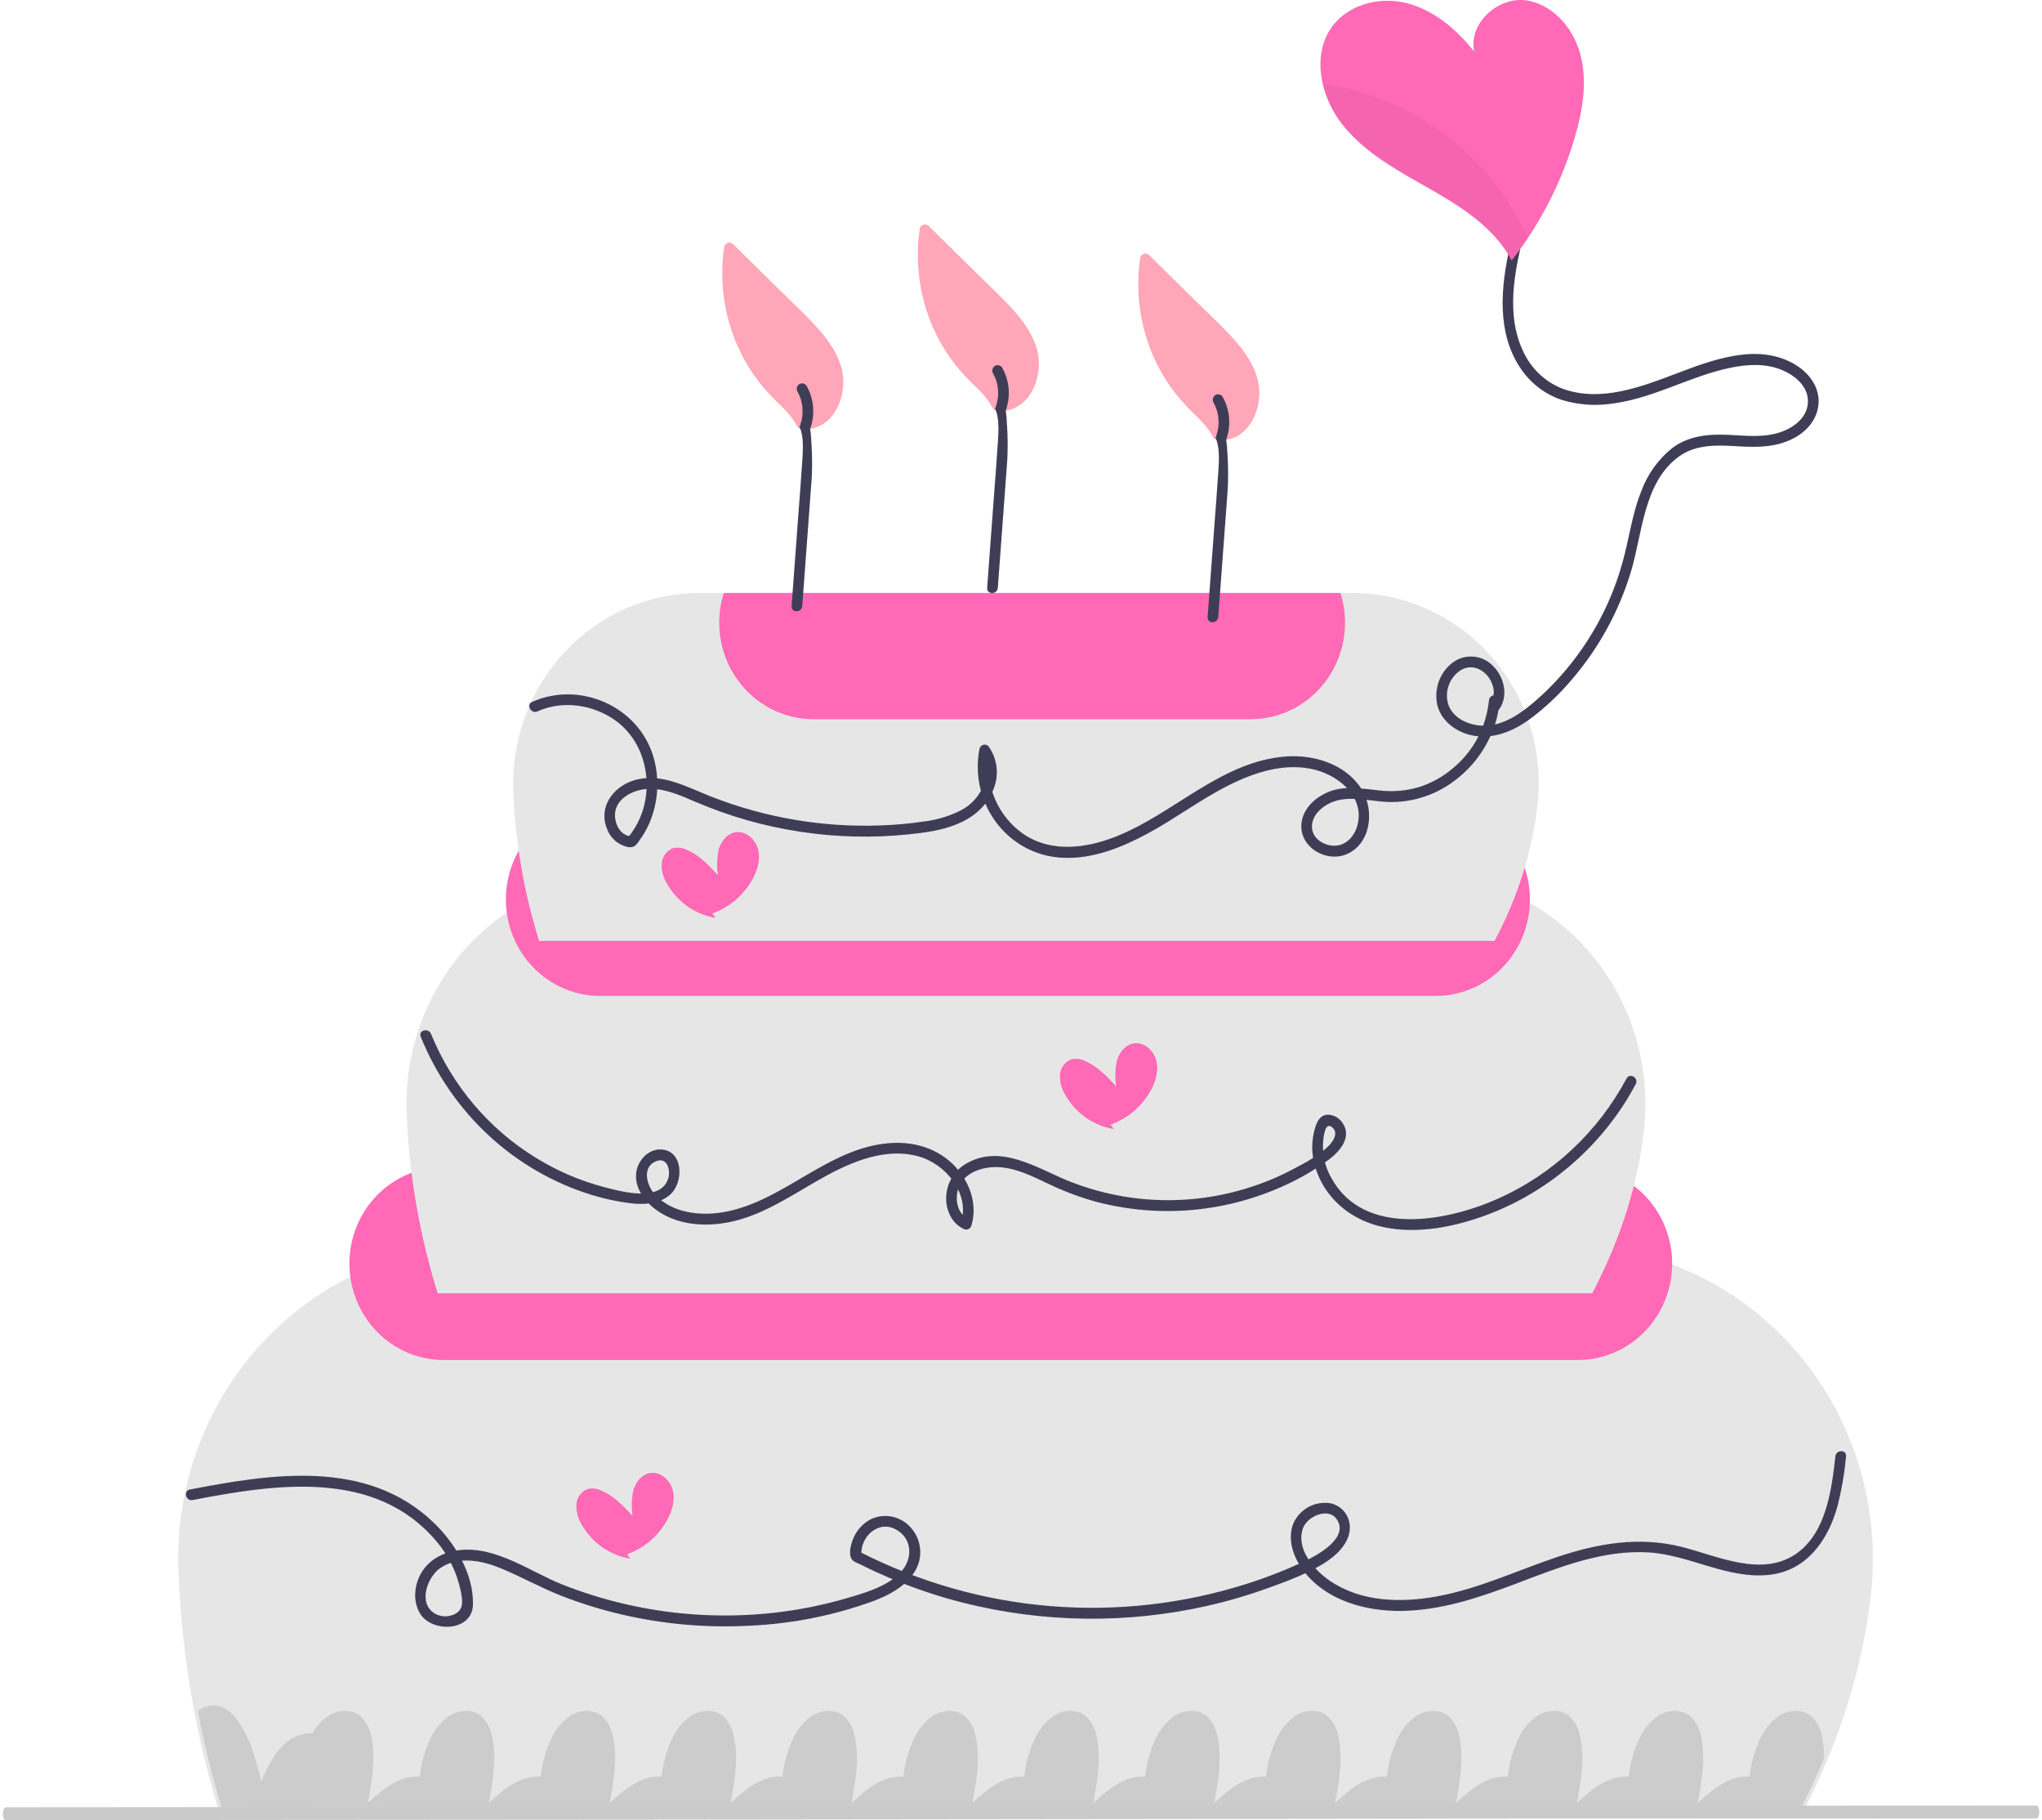 <svg class="main__cake" width="561" height="500" viewBox="0 0 561 500" fill="none" xmlns="http://www.w3.org/2000/svg">
<g id="Component 1">
<path id="Vector" d="M494.658 499.125H60.601L60.493 498.775L60.386 498.425C58.967 493.805 57.669 489.122 56.501 484.409C55.333 479.695 54.294 474.952 53.394 470.211C52.17 463.774 51.189 457.27 50.457 450.744C49.724 444.219 49.24 437.672 49.009 431.148C48.608 419.586 50.49 408.059 54.542 397.258C58.594 386.458 64.733 376.605 72.591 368.291C80.45 359.977 89.866 353.371 100.276 348.87C110.686 344.369 121.876 342.065 133.176 342.096H430.311C442.127 342.075 453.815 344.604 464.612 349.518C475.41 354.433 485.074 361.622 492.975 370.617C500.877 379.612 506.838 390.212 510.469 401.724C514.101 413.237 515.322 425.404 514.053 437.432V437.433C513.206 445.209 511.784 452.909 509.801 460.466C507.75 468.283 505.16 475.941 502.053 483.384C500.995 485.919 499.871 488.461 498.679 491.007C497.49 493.548 496.241 496.077 494.934 498.594L494.796 498.86L494.658 499.125Z" fill="#E6E6E6"/>
<path id="Vector_2" d="M433.506 373.602H121.884C115.018 373.602 108.433 370.809 103.579 365.838C98.724 360.868 95.996 354.126 95.996 347.097C95.996 340.067 98.724 333.326 103.579 328.355C108.433 323.384 115.018 320.592 121.884 320.592H433.506C440.371 320.592 446.956 323.384 451.811 328.355C456.665 333.326 459.393 340.067 459.393 347.097C459.393 354.126 456.665 360.868 451.811 365.838C446.956 370.809 440.371 373.602 433.506 373.602V373.602Z" fill="#FF69B6"/>
<path id="Vector_3" d="M437.437 355.271H120.24L120.026 354.571C115.118 338.632 112.321 322.091 111.71 305.391C111.429 296.918 112.817 288.474 115.792 280.562C118.767 272.65 123.268 265.433 129.026 259.34C134.784 253.248 141.681 248.405 149.306 245.1C156.931 241.796 165.129 240.097 173.409 240.106H390.309C398.969 240.097 407.534 241.955 415.446 245.56C423.359 249.165 430.441 254.435 436.232 261.028C442.022 267.621 446.392 275.389 449.056 283.826C451.721 292.263 452.62 301.18 451.695 309.996C450.097 324.927 445.393 339.981 437.713 354.741L437.437 355.271Z" fill="#E6E6E6"/>
<path id="Vector_4" d="M394.431 273.583H164.866C158 273.583 151.416 270.791 146.561 265.82C141.706 260.849 138.979 254.108 138.979 247.078C138.979 240.049 141.706 233.307 146.561 228.336C151.416 223.366 158 220.573 164.866 220.573H394.431C401.297 220.573 407.881 223.366 412.736 228.336C417.591 233.307 420.318 240.049 420.318 247.078C420.318 254.108 417.591 260.849 412.736 265.82C407.881 270.791 401.297 273.583 394.431 273.583V273.583Z" fill="#FF69B6"/>
<path id="Vector_5" d="M409.719 180.356C404.907 174.865 399.02 170.472 392.441 167.463C385.862 164.455 378.738 162.897 371.533 162.892H192.189C185.321 162.886 178.522 164.295 172.197 167.036C165.873 169.777 160.152 173.794 155.376 178.847C150.6 183.9 146.867 189.886 144.399 196.449C141.931 203.011 140.778 210.015 141.011 217.042C141.515 230.869 143.828 244.563 147.888 257.76L148.103 258.46H410.598L410.872 257.93C417.003 246.443 420.932 233.861 422.448 220.863C423.222 213.575 422.489 206.201 420.296 199.222C418.103 192.243 414.499 185.814 409.719 180.356V180.356Z" fill="#E6E6E6"/>
<path id="Vector_6" d="M368.26 162.892H198.851C197.593 166.87 197.271 171.096 197.913 175.225C198.554 179.354 200.14 183.269 202.542 186.651C204.943 190.032 208.092 192.784 211.731 194.682C215.369 196.579 219.395 197.569 223.478 197.569H343.634C347.717 197.569 351.743 196.579 355.381 194.682C359.02 192.784 362.169 190.032 364.57 186.651C366.972 183.269 368.558 179.354 369.199 175.225C369.841 171.096 369.519 166.87 368.26 162.892V162.892Z" fill="#FF69B6"/>
<path id="Vector_7" d="M501.154 482.992C499.044 488.053 496.683 493.097 494.072 498.125H61.318C58.482 488.898 56.157 479.514 54.352 470.019C55.159 469.378 56.092 468.922 57.087 468.684C58.082 468.446 59.115 468.43 60.116 468.639C62.178 469.308 63.961 470.668 65.176 472.5C68.82 477.341 70.344 483.472 71.78 489.413C73.314 485.912 74.906 482.322 77.582 479.621C78.648 478.491 79.93 477.599 81.35 477.001C82.769 476.404 84.293 476.114 85.827 476.151C86.911 474.165 88.459 472.485 90.331 471.26C92.959 469.66 96.544 469.439 98.937 471.37C100.543 472.853 101.613 474.848 101.975 477.031C103.313 482.992 102.2 489.213 101.086 495.234C103.909 492.694 106.82 490.113 110.347 488.803C111.943 488.205 113.642 487.95 115.339 488.053C115.671 484.726 116.528 481.476 117.878 478.431C119.021 475.512 120.995 473.013 123.544 471.26C126.172 469.66 129.757 469.439 132.151 471.37C133.757 472.853 134.827 474.848 135.189 477.031C136.527 482.992 135.413 489.213 134.3 495.234C137.123 492.694 140.034 490.113 143.56 488.803C145.156 488.205 146.856 487.95 148.552 488.053C148.884 484.726 149.742 481.476 151.092 478.431C152.234 475.512 154.209 473.013 156.758 471.26C159.386 469.66 162.971 469.439 165.364 471.37C166.97 472.853 168.041 474.848 168.402 477.031C169.741 482.992 168.627 489.213 167.513 495.234C170.336 492.694 173.248 490.113 176.774 488.803C178.37 488.205 180.069 487.95 181.766 488.053C182.098 484.726 182.956 481.476 184.306 478.431C185.448 475.512 187.422 473.013 189.972 471.26C192.599 469.66 196.184 469.439 198.578 471.37C200.184 472.853 201.254 474.848 201.616 477.031C202.954 482.992 201.841 489.213 200.727 495.234C203.55 492.694 206.461 490.113 209.988 488.803C211.584 488.205 213.283 487.95 214.98 488.053C215.311 484.726 216.169 481.476 217.519 478.431C218.661 475.512 220.636 473.013 223.185 471.26C225.813 469.66 229.398 469.439 231.791 471.37C233.398 472.853 234.468 474.848 234.83 477.031C236.168 482.992 235.054 489.213 233.941 495.234C236.764 492.694 239.675 490.113 243.201 488.803C244.797 488.205 246.497 487.95 248.193 488.053C248.525 484.726 249.383 481.476 250.733 478.431C251.875 475.512 253.85 473.013 256.399 471.26C259.027 469.66 262.612 469.439 265.005 471.37C266.611 472.853 267.682 474.848 268.043 477.031C269.381 482.992 268.268 489.213 267.154 495.234C269.977 492.694 272.888 490.113 276.415 488.803C278.011 488.205 279.71 487.95 281.407 488.053C281.739 484.726 282.597 481.476 283.947 478.431C285.089 475.512 287.063 473.013 289.613 471.26C292.24 469.66 295.825 469.439 298.219 471.37C299.825 472.853 300.895 474.848 301.257 477.031C302.595 482.992 301.482 489.213 300.368 495.234C303.191 492.694 306.102 490.113 309.629 488.803C311.225 488.205 312.924 487.95 314.62 488.053C314.952 484.726 315.81 481.476 317.16 478.431C318.302 475.512 320.277 473.013 322.826 471.26C325.454 469.66 329.039 469.439 331.432 471.37C333.039 472.853 334.109 474.848 334.47 477.031C335.809 482.992 334.695 489.213 333.582 495.234C336.405 492.694 339.316 490.113 342.842 488.803C344.438 488.205 346.138 487.95 347.834 488.053C348.166 484.726 349.024 481.476 350.374 478.431C351.516 475.512 353.49 473.013 356.04 471.26C358.668 469.66 362.253 469.439 364.646 471.37C366.252 472.853 367.323 474.848 367.684 477.031C369.022 482.992 367.909 489.213 366.795 495.234C369.618 492.694 372.529 490.113 376.056 488.803C377.652 488.205 379.351 487.95 381.048 488.053C381.38 484.726 382.237 481.476 383.588 478.431C384.73 475.512 386.704 473.013 389.253 471.26C391.881 469.66 395.466 469.439 397.86 471.37C399.466 472.853 400.536 474.848 400.898 477.031C402.236 482.992 401.122 489.213 400.009 495.234C402.832 492.694 405.743 490.113 409.27 488.803C410.866 488.205 412.565 487.95 414.261 488.053C414.593 484.726 415.451 481.476 416.801 478.431C417.943 475.512 419.918 473.013 422.467 471.26C425.095 469.66 428.68 469.439 431.073 471.37C432.679 472.853 433.75 474.848 434.111 477.031C435.45 482.992 434.336 489.213 433.222 495.234C436.046 492.694 438.957 490.113 442.483 488.803C444.079 488.205 445.778 487.95 447.475 488.053C447.807 484.726 448.665 481.476 450.015 478.431C451.157 475.512 453.131 473.013 455.681 471.26C458.309 469.66 461.894 469.439 464.287 471.37C465.893 472.853 466.964 474.848 467.325 477.031C468.663 482.992 467.55 489.213 466.436 495.234C469.259 492.694 472.17 490.113 475.697 488.803C477.293 488.205 478.992 487.95 480.689 488.053C481.021 484.726 481.878 481.476 483.229 478.431C484.371 475.512 486.345 473.013 488.894 471.26C491.522 469.66 495.107 469.439 497.501 471.37C499.107 472.853 500.177 474.848 500.539 477.031C500.963 478.988 501.17 480.987 501.154 482.992V482.992Z" fill="#CCCCCC"/>
<path id="Vector_8" d="M147.638 195.426C154.492 192.329 162.759 193.503 168.877 197.777C175.32 202.277 178.319 210.202 177.536 218.022C177.102 222.509 175.325 226.749 172.45 230.164L173.486 229.725C170.295 229.685 168.548 225.862 169.033 222.975C169.689 219.065 174.051 217.042 177.516 216.749C182.234 216.349 186.771 218.444 191.025 220.252C195.591 222.207 200.268 223.878 205.031 225.256C214.718 228.025 224.703 229.55 234.757 229.795C239.713 229.917 244.672 229.719 249.604 229.201C254.11 228.726 258.731 228.14 262.958 226.384C267.232 224.608 270.923 221.688 272.749 217.251C273.648 215.286 274.012 213.109 273.802 210.949C273.592 208.79 272.817 206.728 271.557 204.983C271.375 204.8 271.149 204.668 270.902 204.601C270.655 204.534 270.395 204.534 270.148 204.601C269.901 204.667 269.676 204.799 269.493 204.982C269.311 205.165 269.178 205.394 269.108 205.645C268.432 209.069 268.46 212.6 269.19 216.012C269.921 219.424 271.339 222.643 273.352 225.463C275.492 228.471 278.266 230.947 281.469 232.707C284.672 234.466 288.222 235.463 291.853 235.624C300.144 236.083 308.253 232.793 315.454 228.895C322.978 224.822 329.843 219.605 337.493 215.758C344.873 212.047 353.374 209.314 361.585 211.54C368.128 213.315 375.046 219.167 372.886 226.859C372.052 229.83 369.725 232.332 366.563 232.323C363.881 232.315 360.785 230.578 360.461 227.607C360.073 224.047 363.404 221.251 366.366 220.201C370.61 218.697 375.345 219.824 379.686 220.202C386.813 220.855 393.926 218.796 399.664 214.418C405.198 210.294 409.23 204.398 411.121 197.663C411.566 195.947 411.855 194.193 411.984 192.422C412.135 190.497 409.204 190.508 409.054 192.422C408.692 196.033 407.635 199.534 405.943 202.724C404.252 205.913 401.959 208.728 399.198 211.004C396.45 213.352 393.279 215.124 389.863 216.219C386.152 217.304 382.262 217.597 378.435 217.08C374.033 216.621 369.3 215.798 365.049 217.511C361.793 218.824 358.65 221.428 357.757 225.041C356.02 232.072 363.878 237.165 369.901 234.675C376.66 231.88 377.703 222.545 374.103 216.829C369.777 209.957 361.143 207.285 353.517 207.796C335.398 209.012 322.251 223.879 305.901 230.068C298.185 232.988 289.274 234.117 281.898 229.595C278.911 227.693 276.411 225.087 274.609 221.994C272.807 218.901 271.754 215.411 271.539 211.817C271.438 210.015 271.571 208.208 271.934 206.443L269.485 207.105C271.311 209.523 271.235 212.825 270.261 215.579C269.078 218.662 266.813 221.182 263.91 222.645C260.719 224.242 257.284 225.269 253.754 225.679C249.842 226.26 245.901 226.616 241.95 226.746C226.051 227.343 210.198 224.645 195.342 218.815C188.647 216.182 181.553 212.119 174.182 214.359C168.627 216.048 164.367 221.489 166.69 227.5C167.115 228.755 167.841 229.881 168.803 230.773C169.764 231.665 170.93 232.294 172.191 232.604C172.859 232.81 173.576 232.78 174.225 232.52C174.821 232.045 175.324 231.46 175.711 230.797C176.696 229.474 177.537 228.045 178.219 226.536C180.814 220.757 181.294 214.215 179.573 208.104C175.491 193.915 159.156 186.964 146.159 192.835C144.437 193.613 145.926 196.199 147.638 195.426L147.638 195.426Z" fill="#3F3D56"/>
<path id="Vector_9" d="M115.586 284.814C119.782 295.161 126.17 304.425 134.289 311.936C142.409 319.447 152.057 325.017 162.536 328.243C166.106 329.354 169.767 330.132 173.474 330.568C177.005 330.958 180.879 330.731 183.803 328.437C188.013 325.134 187.922 315.692 181.255 315.761C177.959 315.796 175.2 318.887 174.791 322.098C174.312 325.845 176.588 329.347 179.315 331.612C185.298 336.581 193.506 337.194 200.799 335.639C209.175 333.852 216.516 329.005 223.861 324.756C232.271 319.891 242.265 315.006 252.157 317.612C259.659 319.589 266.5 327.651 264.054 335.882L266.206 334.986C262.95 333.474 262.158 329.296 263.437 326.099C265.038 322.098 269.717 320.603 273.6 320.606C278.718 320.61 283.446 323.042 287.99 325.186C292.171 327.2 296.514 328.84 300.972 330.085C318.554 334.764 337.175 333.073 353.678 325.298C357.729 323.421 361.584 321.13 365.185 318.461C368.035 316.309 371.326 312.544 369.029 308.767C368.607 308.031 368.014 307.412 367.303 306.966C366.593 306.52 365.785 306.259 364.953 306.208C362.948 306.197 362.068 307.624 361.442 309.364C360.205 313.069 360.192 317.087 361.403 320.8C363.947 329.029 370.728 334.709 378.769 336.782C387.663 339.075 397.239 337.511 405.837 334.678C422.278 329.207 436.44 318.227 446.041 303.508C447.24 301.658 448.349 299.752 449.385 297.802C450.286 296.105 447.756 294.589 446.854 296.288C438.968 311.008 426.526 322.626 411.486 329.315C397.683 335.453 374.832 339.972 365.805 323.674C363.936 320.46 363.145 316.709 363.555 312.992C363.718 311.815 364.087 308.411 365.773 309.522C367.682 310.78 366.644 313.003 365.43 314.332C362.693 317.327 358.555 319.43 355.029 321.292C351.248 323.282 347.303 324.928 343.24 326.209C326.779 331.467 309.052 330.761 293.04 324.21C284.544 320.647 274.847 314.323 265.635 319.55C263.966 320.453 262.56 321.792 261.56 323.431C260.56 325.071 260.001 326.952 259.94 328.883C259.839 332.427 261.471 336.065 264.727 337.577C264.922 337.687 265.139 337.752 265.361 337.766C265.584 337.779 265.807 337.742 266.013 337.656C266.22 337.57 266.405 337.437 266.555 337.269C266.705 337.1 266.816 336.899 266.88 336.68C268.713 330.511 266.175 324.055 261.728 319.755C256.497 314.698 249.374 313.249 242.392 314.236C226.531 316.478 215.031 329.796 199.506 332.851C192.809 334.169 184.545 333.429 179.727 327.888C177.574 325.412 176.359 320.399 180.383 318.941C183.336 317.871 184.26 321.456 183.601 323.662C181.567 330.477 170.327 327.252 165.663 326.017C159.248 324.306 153.106 321.664 147.423 318.169C134.421 310.271 124.248 298.296 118.412 284.016C117.709 282.252 114.873 283.024 115.586 284.814H115.586Z" fill="#3F3D56"/>
<path id="Vector_10" d="M52.915 412.075C75.381 407.74 103.004 403.374 119.856 423.355C123.198 427.235 125.508 431.931 126.562 436.991C127.008 439.266 127.567 441.791 125.311 443.196C124.443 443.71 123.461 443.99 122.459 444.012C121.456 444.033 120.464 443.795 119.576 443.319C114.654 440.523 117.396 433.085 121.101 430.648C126.146 427.33 132.636 428.746 137.814 430.907C143.431 433.251 148.745 436.246 154.429 438.455C159.802 440.54 165.311 442.237 170.915 443.534C182.524 446.227 194.444 447.247 206.329 446.567C217.854 446.028 229.237 443.735 240.102 439.764C244.26 438.176 248.587 435.881 251.119 432.001C252.284 430.276 252.881 428.216 252.823 426.12C252.766 424.024 252.058 422.001 250.802 420.345C249.48 418.526 247.577 417.24 245.425 416.711C243.272 416.181 241.006 416.441 239.022 417.447C237.187 418.462 235.695 420.023 234.745 421.924C233.965 423.49 232.948 426.587 233.943 428.237C234.449 429.075 235.686 429.408 236.496 429.815C237.853 430.496 239.22 431.153 240.599 431.787C243.01 432.896 245.45 433.937 247.918 434.91C253.323 437.035 258.85 438.816 264.468 440.243C286.575 445.838 309.645 446.131 331.881 441.097C337.409 439.842 342.859 438.246 348.199 436.316C353.248 434.49 358.578 432.537 363.22 429.771C366.88 427.59 371.17 423.844 370.826 419.048C370.687 417.295 369.886 415.666 368.594 414.509C367.301 413.351 365.617 412.755 363.902 412.848C362.141 412.854 360.416 413.361 358.92 414.313C357.424 415.266 356.217 416.626 355.433 418.241C353.444 422.859 355.434 428.119 358.335 431.806C364.601 439.767 375.289 442.627 384.878 442.529C395.99 442.416 406.524 438.822 416.83 434.915C428.373 430.538 440.422 425.68 452.962 426.456C464.262 427.156 474.909 434 486.383 432.579C496.343 431.346 502.189 423.186 504.773 413.895C505.94 409.365 506.739 404.743 507.159 400.078C507.369 398.162 504.437 398.177 504.229 400.078C503.232 409.199 501.718 420.765 493.842 426.557C484.29 433.58 471.852 427.391 461.841 424.896C450.292 422.018 438.956 423.98 427.822 427.715C416.855 431.393 406.297 436.422 394.873 438.521C384.95 440.345 373.967 440.143 365.312 434.222C361.06 431.314 355.988 425.595 357.945 419.867C359.062 416.595 364.884 413.916 367.249 417.35C370.731 422.407 361.977 427.198 358.614 428.783C353.466 431.201 348.172 433.281 342.766 435.012C307.384 446.313 269.102 443.149 235.948 426.185L236.674 427.48C236.11 422.299 241.251 417.437 246.159 420.163C250.832 422.759 250.802 428.458 247.314 432.032C243.879 435.553 238.953 437.119 234.42 438.514C229.417 440.051 224.323 441.258 219.169 442.127C197.524 445.737 175.332 443.422 154.842 435.418C145.665 431.817 136.162 424.505 125.875 425.867C121.771 426.41 117.803 428.448 115.671 432.203C113.791 435.513 113.387 439.862 115.385 443.213C118.574 448.561 129.742 448.314 129.935 440.813C130.155 432.268 124.888 423.736 119.005 418.136C100.683 400.698 74.541 404.859 52.136 409.182C50.285 409.539 51.069 412.431 52.915 412.075L52.915 412.075Z" fill="#3F3D56"/>
<g id="vela3">
<path id="Vector_11" d="M337.017 120.805C344.144 119.559 347.199 110.756 345.525 104.274C344.436 100.059 341.882 96.442 339.043 93.271C335.749 89.592 332.095 86.232 328.585 82.773C324.293 78.543 320.002 74.313 315.71 70.083C315.527 69.901 315.301 69.77 315.055 69.704C314.808 69.637 314.549 69.638 314.302 69.704C314.056 69.771 313.83 69.902 313.648 70.084C313.465 70.266 313.332 70.494 313.261 70.745C311.404 83.128 314.316 95.766 321.382 105.995C323.187 108.55 325.22 110.928 327.453 113.099C329.634 115.244 331.971 117.38 333.325 120.203L337.267 123.162C337.137 122.369 336.941 121.588 336.682 120.829C336.794 120.832 336.907 120.824 337.017 120.805V120.805Z" fill="#FFA6B8"/>
</g>
<path id="Vector_12" d="M336.795 120.055H333.865C335.404 123.262 334.775 128.143 334.561 131.621C334.322 135.508 333.994 139.391 333.707 143.274C333.061 152.007 332.415 160.741 331.769 169.474C331.626 171.4 334.558 171.39 334.7 169.474L336.418 146.24C336.711 142.286 337.003 138.331 337.296 134.376C337.533 129.597 337.365 124.805 336.795 120.055V120.055Z" fill="#3F3D56"/>
<path id="Vector_13" d="M337.003 120.395C337.621 118.526 337.842 116.543 337.65 114.579C337.458 112.616 336.859 110.717 335.892 109.01C335.689 108.681 335.369 108.445 334.999 108.353C334.63 108.261 334.24 108.319 333.912 108.515C333.583 108.712 333.343 109.031 333.24 109.406C333.137 109.781 333.181 110.182 333.361 110.524C334.136 111.884 334.611 113.401 334.752 114.968C334.892 116.535 334.696 118.115 334.177 119.597C334.074 119.98 334.124 120.39 334.316 120.736C334.508 121.081 334.826 121.335 335.201 121.441C335.575 121.546 335.975 121.495 336.313 121.299C336.651 121.103 336.899 120.778 337.003 120.395H337.003Z" fill="#3F3D56"/>
<g id="vela1">
<path id="Vector_14" d="M222.724 117.804C229.85 116.559 232.905 107.756 231.231 101.273C230.142 97.058 227.588 93.441 224.749 90.27C221.455 86.591 217.801 83.231 214.291 79.772C209.999 75.542 205.708 71.312 201.416 67.082C201.233 66.9 201.007 66.77 200.761 66.703C200.514 66.637 200.255 66.637 200.008 66.704C199.762 66.77 199.536 66.901 199.354 67.084C199.171 67.266 199.038 67.493 198.967 67.744C197.11 80.128 200.022 92.766 207.088 102.994C208.893 105.549 210.926 107.927 213.16 110.098C215.34 112.244 217.677 114.38 219.031 117.202L222.973 120.162C222.843 119.368 222.647 118.588 222.388 117.828C222.5 117.832 222.613 117.824 222.724 117.804V117.804Z" fill="#FFA6B8"/>
</g>
<path id="Vector_15" d="M222.501 117.054H219.571C221.11 120.262 220.481 125.143 220.267 128.62C220.028 132.507 219.7 136.39 219.413 140.274C218.767 149.007 218.121 157.74 217.475 166.473C217.333 168.399 220.264 168.39 220.406 166.473L222.124 143.24C222.417 139.285 222.709 135.33 223.002 131.376C223.239 126.596 223.071 121.804 222.501 117.054Z" fill="#3F3D56"/>
<path id="Vector_16" d="M222.709 117.394C223.327 115.525 223.548 113.542 223.356 111.579C223.165 109.615 222.565 107.716 221.598 106.009C221.395 105.68 221.075 105.445 220.705 105.352C220.336 105.26 219.946 105.318 219.618 105.515C219.289 105.711 219.049 106.031 218.946 106.405C218.843 106.78 218.887 107.181 219.067 107.524C219.842 108.883 220.317 110.4 220.458 111.967C220.598 113.535 220.402 115.115 219.883 116.596C219.78 116.98 219.83 117.389 220.022 117.735C220.214 118.081 220.532 118.334 220.907 118.44C221.281 118.546 221.681 118.495 222.019 118.299C222.357 118.103 222.605 117.777 222.709 117.394H222.709Z" fill="#3F3D56"/>
<g id="vela2">
<path id="Vector_17" d="M276.451 112.803C283.578 111.558 286.633 102.755 284.959 96.272C283.87 92.058 281.316 88.44 278.477 85.269C275.183 81.59 271.529 78.231 268.019 74.771C263.727 70.541 259.436 66.311 255.144 62.081C254.961 61.899 254.735 61.769 254.489 61.702C254.242 61.636 253.983 61.636 253.736 61.703C253.49 61.769 253.264 61.9 253.082 62.083C252.899 62.265 252.766 62.492 252.695 62.743C250.838 75.127 253.75 87.764 260.816 97.993C262.621 100.548 264.653 102.926 266.887 105.097C269.068 107.243 271.405 109.379 272.759 112.201L276.701 115.161C276.571 114.367 276.375 113.587 276.116 112.827C276.228 112.831 276.341 112.823 276.451 112.803V112.803Z" fill="#FFA6B8"/>
</g>
<path id="Vector_18" d="M276.229 112.053H273.299C274.838 115.261 274.209 120.142 273.995 123.619C273.756 127.506 273.428 131.389 273.141 135.273C272.495 144.006 271.849 152.739 271.203 161.472C271.06 163.398 273.992 163.389 274.134 161.472L275.852 138.239C276.145 134.284 276.437 130.33 276.73 126.375C276.967 121.595 276.799 116.803 276.229 112.053V112.053Z" fill="#3F3D56"/>
<path id="Vector_19" d="M276.437 112.393C277.055 110.524 277.276 108.541 277.084 106.578C276.892 104.614 276.293 102.715 275.326 101.009C275.123 100.679 274.803 100.444 274.433 100.352C274.064 100.259 273.674 100.317 273.346 100.514C273.017 100.71 272.776 101.03 272.674 101.404C272.571 101.779 272.615 102.18 272.795 102.523C273.57 103.882 274.045 105.399 274.186 106.967C274.326 108.534 274.13 110.114 273.611 111.595C273.508 111.979 273.558 112.389 273.75 112.734C273.942 113.08 274.26 113.333 274.635 113.439C275.009 113.545 275.409 113.494 275.747 113.298C276.085 113.102 276.333 112.776 276.437 112.393H276.437Z" fill="#3F3D56"/>
<path id="Vector_20" d="M317.67 291.322C316.947 288.496 314.187 286.111 311.38 286.632C309.125 287.052 307.463 289.169 306.839 291.427C306.355 293.727 306.292 296.099 306.653 298.422C304.136 295.712 301.518 292.929 298.149 291.483C296.964 290.886 295.617 290.717 294.326 291.003C293.447 291.331 292.683 291.917 292.127 292.687C291.572 293.457 291.25 294.378 291.202 295.334C291.143 297.255 291.648 299.149 292.654 300.772C294.06 303.256 295.989 305.388 298.302 307.013C300.614 308.637 303.252 309.713 306.022 310.162L305.114 308.948C309.725 307.302 313.609 304.022 316.066 299.7C317.491 297.171 318.393 294.147 317.67 291.322Z" fill="#FF69B6"/>
<path id="Vector_21" d="M184.816 409.343C184.093 406.518 181.332 404.133 178.526 404.654C176.27 405.073 174.608 407.19 173.985 409.449C173.5 411.749 173.437 414.121 173.798 416.444C171.282 413.734 168.663 410.951 165.295 409.505C164.11 408.908 162.762 408.739 161.471 409.025C160.593 409.353 159.828 409.939 159.273 410.709C158.717 411.479 158.396 412.4 158.348 413.356C158.288 415.276 158.794 417.171 159.8 418.794C161.205 421.278 163.135 423.41 165.447 425.035C167.76 426.659 170.397 427.735 173.167 428.183L172.259 426.97C176.87 425.324 180.755 422.044 183.211 417.722C184.636 415.192 185.539 412.169 184.816 409.343Z" fill="#FF69B6"/>
<path id="Vector_22" d="M208.261 233.311C207.538 230.486 204.777 228.1 201.971 228.622C199.715 229.041 198.053 231.158 197.43 233.416C196.945 235.716 196.882 238.088 197.243 240.411C194.727 237.701 192.108 234.918 188.74 233.473C187.554 232.876 186.207 232.707 184.916 232.992C184.038 233.321 183.273 233.906 182.718 234.676C182.162 235.447 181.841 236.367 181.793 237.323C181.733 239.244 182.239 241.139 183.245 242.761C184.65 245.246 186.58 247.378 188.892 249.002C191.205 250.627 193.842 251.702 196.612 252.151L195.704 250.938C200.315 249.291 204.2 246.011 206.656 241.69C208.081 239.16 208.984 236.136 208.261 233.311Z" fill="#FF69B6"/>
<path id="Vector_23" d="M414.736 68.066C412.319 78.938 411.171 91.264 417.617 100.993C420.357 105.166 424.378 108.285 429.044 109.856C433.767 111.29 438.747 111.603 443.606 110.772C454.601 109.212 464.373 103.348 475.186 101.072C479.958 100.067 485.023 99.735 489.616 101.668C493.058 103.117 496.684 106.03 496.7 110.185C496.717 114.451 493.098 117.283 489.499 118.595C484.696 120.345 479.704 119.668 474.722 119.447C469.357 119.21 463.886 119.706 459.429 123.071C455.595 126.134 452.655 130.215 450.928 134.87C448.688 140.437 447.779 146.423 446.346 152.231C445.066 157.453 443.254 162.524 440.942 167.359C436.404 176.838 430.043 185.28 422.241 192.179C418.393 195.57 413.717 199.024 408.461 199.335C404.408 199.574 399.48 197.83 397.918 193.627C397.337 191.812 397.394 189.846 398.079 188.069C398.763 186.293 400.032 184.817 401.666 183.896C405.14 182.101 408.923 184.661 410.045 188.175C410.339 188.986 410.442 189.855 410.345 190.714C410.248 191.573 409.954 192.395 409.487 193.115C408.434 194.724 410.972 196.227 412.018 194.63C414.447 190.921 413.177 185.933 410.202 182.962C408.751 181.447 406.81 180.524 404.743 180.367C402.676 180.209 400.624 180.827 398.969 182.105C397.25 183.445 395.95 185.27 395.23 187.356C394.509 189.442 394.399 191.697 394.912 193.846C396.162 198.464 400.593 201.401 405.019 202.128C410.483 203.027 415.742 200.828 420.154 197.651C424.58 194.38 428.604 190.574 432.139 186.316C439.326 177.853 444.729 167.962 448.01 157.262C451.235 146.679 451.47 132.698 461.055 125.551C465.987 121.873 472.03 122.281 477.813 122.618C482.918 122.916 487.897 122.862 492.58 120.496C496.447 118.542 499.567 114.936 499.632 110.342C499.697 105.704 496.48 101.974 492.691 99.861C482.68 94.279 470.658 98.781 460.823 102.51C450.933 106.261 439.641 110.663 429.13 106.716C424.279 104.786 420.374 100.965 418.27 96.091C415.725 90.565 415.363 84.294 415.951 78.297C416.297 75.122 416.835 71.971 417.562 68.864C417.98 66.984 415.155 66.181 414.736 68.067V68.066Z" fill="#3F3D56"/>
<path id="Vector_24" d="M432.699 37.569C429.801 47.475 425.432 56.867 419.746 65.414C418.339 67.514 416.861 69.561 415.311 71.555C414.106 69.313 412.647 67.225 410.964 65.334C405.054 58.683 397.131 54.332 389.443 49.971C381.755 45.61 373.95 40.929 368.519 33.858C366.081 30.675 364.336 26.995 363.4 23.066C362.169 17.735 362.638 12.174 365.676 7.723C370.092 1.252 378.893 -1.028 386.376 0.842C393.869 2.712 400.14 8.043 405.005 14.164C403.413 6.643 411.159 -0.618 418.652 0.042C426.144 0.712 432.152 7.413 434.145 14.835C436.148 22.246 434.848 30.187 432.699 37.569Z" fill="#FF69B6"/>
<g id="Group" opacity="0.2">
<path id="Vector_25" opacity="0.2" d="M419.746 65.414C418.339 67.514 416.861 69.561 415.311 71.555C414.106 69.313 412.647 67.225 410.964 65.334C405.054 58.683 397.131 54.332 389.443 49.971C381.755 45.61 373.95 40.929 368.519 33.858C366.081 30.675 364.336 26.995 363.4 23.066C380.683 25.519 396.563 34.145 408.238 47.421C412.913 52.81 416.79 58.872 419.746 65.414V65.414Z" fill="black"/>
</g>
<path id="Vector_26" d="M560.235 497.77C560.236 498.002 560.215 498.233 560.175 498.448C560.134 498.663 560.075 498.858 560 499.022C559.925 499.187 559.837 499.317 559.739 499.406C559.641 499.495 559.536 499.54 559.43 499.539L407.223 499.584L396.59 499.599L389.576 499.613H381.818L377.583 499.628L365.828 499.643L180.863 499.851L179.456 499.866L96.72 499.926H95.354L24.928 499.985H23.562L1.579 500C1.366 500 1.161 499.814 1.01 499.482C0.859 499.15 0.775 498.7 0.775 498.23C0.775 497.761 0.859 497.311 1.01 496.979C1.161 496.647 1.366 496.461 1.579 496.461L23.792 496.446H25.158L95.564 496.387H96.93L179.023 496.327H180.423L250.375 496.268H251.295L364.543 496.119L376.278 496.104L381.649 496.089L390.137 496.074H397.388L408.812 496.06L559.43 496C559.536 495.999 559.641 496.045 559.739 496.133C559.837 496.222 559.925 496.352 560 496.517C560.075 496.681 560.134 496.877 560.175 497.092C560.215 497.307 560.236 497.537 560.235 497.77V497.77Z" fill="#CACACA"/>
</g>
</svg>
